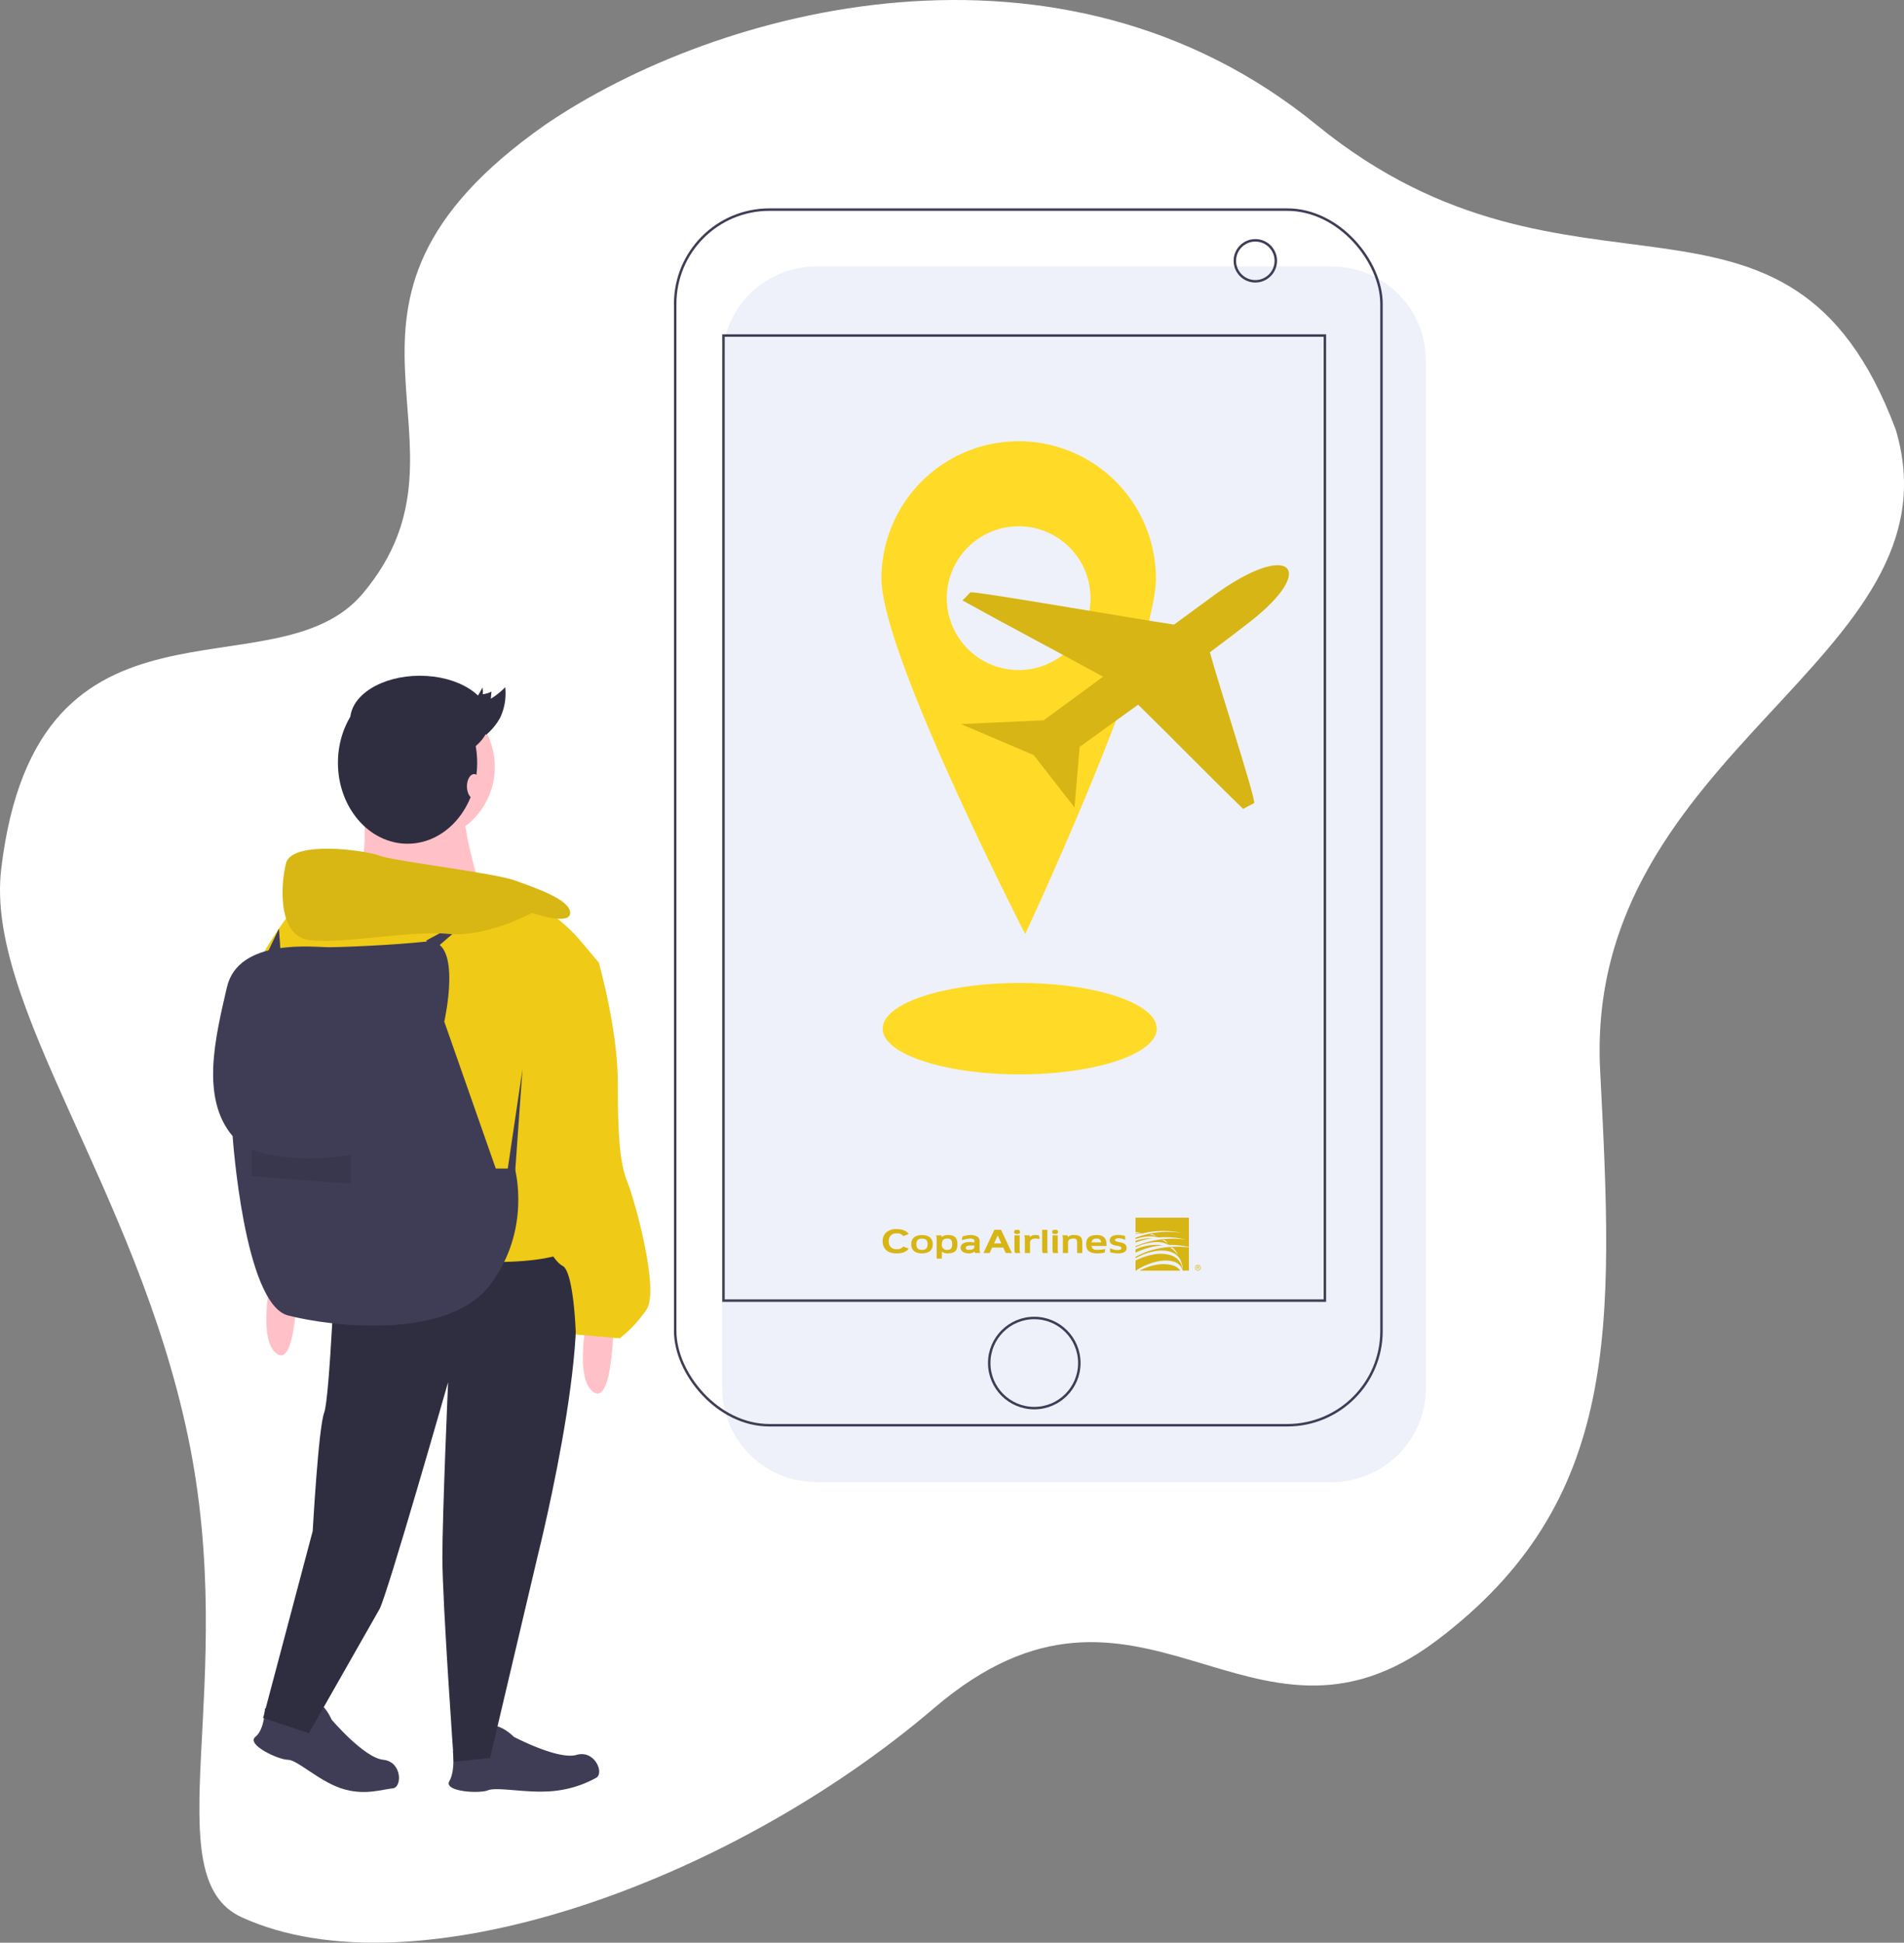<svg xmlns="http://www.w3.org/2000/svg" width="770.976" height="786.266" viewBox="0 0 770.976 786.266">
  <rect x="0" y="0" width="770.976" height="786.266" fill="#808080" stroke="none"/>
  <g id="copa1" transform="translate(-261.6 -5560.161)">
    <path id="Trazado_511" data-name="Trazado 511" d="M7069.453,5691.431c52.452-62.213-31.375-115.888,73.813-189.7,69.823-47.66,208.55-84.694,312.469,0s190.97,7.245,234.5,123.314c27.748,93.037-126.395,129.318-119.7,259.342,5.305,102.978,8.886,174.331-66.377,230.869s-119.877-44.07-203.3,27.2-211.072,116.31-280.379,84.694c-35.954-16.4-.728-94.127-21.763-194.6s-82.226-174.509-75.616-229.77C6937.56,5681.864,7033.838,5733.674,7069.453,5691.431Z" transform="translate(-6661 109)" fill="#fff"/>
    <g id="undraw_traveling_t8y2" transform="translate(272 5640.5)">
      <path id="Trazado_512" data-name="Trazado 512" d="M38.142,0H246.858A38.142,38.142,0,0,1,285,38.142V453.858A38.142,38.142,0,0,1,246.858,492H38.142A38.142,38.142,0,0,1,0,453.858V38.142A38.142,38.142,0,0,1,38.142,0Z" transform="translate(282 27.5)" fill="#eef1f9"/>
      <rect id="Rectángulo_113" data-name="Rectángulo 113" width="286" height="492" rx="38.142" transform="translate(263 4.5)" fill="none" stroke="#3f3d56" stroke-miterlimit="10" stroke-width="1"/>
      <rect id="Rectángulo_114" data-name="Rectángulo 114" width="243.524" height="390.594" transform="translate(282.555 55.47)" fill="none" stroke="#3f3d56" stroke-miterlimit="10" stroke-width="1"/>
      <circle id="Elipse_53" data-name="Elipse 53" cx="8.292" cy="8.292" r="8.292" transform="translate(489.62 16.93)" fill="none" stroke="#3f3d56" stroke-miterlimit="10" stroke-width="1"/>
      <circle id="Elipse_54" data-name="Elipse 54" cx="18.242" cy="18.242" r="18.242" transform="translate(390.161 453.088)" fill="none" stroke="#3f3d56" stroke-miterlimit="10" stroke-width="1"/>
      <path id="Trazado_491" data-name="Trazado 491" d="M757.044,174.035A55.563,55.563,0,0,0,701.48,229.6c0,30.687,58.209,143.869,58.209,143.869S812.607,260.285,812.607,229.6a55.563,55.563,0,0,0-55.564-55.564Zm0,92.606a29.1,29.1,0,1,1,29.1-29.1,29.1,29.1,0,0,1-29.1,29.1Z" transform="translate(-354.963 -75.782)" fill="#ffda27"/>
      <ellipse id="Elipse_55" data-name="Elipse 55" cx="55.5" cy="18.5" rx="55.5" ry="18.5" transform="translate(347 317.5)" fill="#ffda27"/>
      <path id="Trazado_495" data-name="Trazado 495" d="M296.406,797.414s7.721,3.861,13.126,4.633,8.445-4.695,7.311-6.594,3.5-.355,6.587,6.594c0,0,13.126,15.442,20.848,16.215s7.782,11.226,3.861,11.582c-4.247.386-11.582,3.088-20.848,0s-17.759-11.582-21.62-11.582-16.987-6.177-13.126-9.266S296.406,797.414,296.406,797.414Z" transform="translate(-199.532 -186.371)" fill="#3f3d56"/>
      <path id="Trazado_496" data-name="Trazado 496" d="M388.776,816.871a42.873,42.873,0,0,0,11.781-.723c5.305-1.289,6.1-7.494,4.341-8.837s3.117-1.628,8.564,3.678c0,0,17.921,9.467,25.377,7.318s11.392,7.535,7.884,9.322a44.735,44.735,0,0,1-19.341,5.457c-9.75.571-20.806-1.881-24.391-.448s-18.066.57-15.628-3.731S388.776,816.871,388.776,816.871Z" transform="translate(-215.801 -188.383)" fill="#3f3d56"/>
      <circle id="Elipse_71" data-name="Elipse 71" cx="30.113" cy="30.113" r="30.113" transform="translate(129.736 199.956)" fill="#ffc1c7"/>
      <path id="Trazado_497" data-name="Trazado 497" d="M343.372,352.666S348,385.1,337.195,389.728s54.821,3.089,54.821,3.089-9.266-29.341-6.949-37.062S343.372,352.666,343.372,352.666Z" transform="translate(-207.073 -110.628)" fill="#ffc1c7"/>
      <path id="Trazado_498" data-name="Trazado 498" d="M325.812,574.374s-2.316,58.682-4.633,64.859-4.633,47.872-4.633,47.872l-20.075,75.669L315,768.951s25.48-44.784,28.568-50.189,27.8-91.883,27.8-91.883-2.316,53.277-2.316,71.036,4.633,82.618,4.633,82.618l14.67-1.544,19.3-81.846s27.8-110.415,9.266-122.769S325.812,574.374,325.812,574.374Z" transform="translate(-200.322 -147.797)" fill="#2f2e41"/>
      <path id="Trazado_499" data-name="Trazado 499" d="M465.212,597.058s.772,44.784-8.493,37.834,0-41.7,0-41.7Z" transform="translate(-226.992 -151.95)" fill="#ffc1c7"/>
      <path id="Trazado_500" data-name="Trazado 500" d="M310.634,578.434s.772,44.784-8.493,37.834,0-41.7,0-41.7Z" transform="translate(-200.587 -148.769)" fill="#ffc1c7"/>
      <path id="Trazado_501" data-name="Trazado 501" d="M422.867,418.634s-15.443-17.759-28.569-15.443-84.934,1.544-84.934,1.544-23.936,30.113-17.759,36.29,26.252,115.82,26.252,115.82,53.277-6.949,71.808-6.949,26.252-3.089,26.252-3.089S391.209,497.391,402.791,475s28.569-46.328,28.569-46.328Z" transform="translate(-199.317 -119.458)" fill="#efca16"/>
      <path id="Trazado_502" data-name="Trazado 502" d="M440.239,428.376l13.126,4.633s7.721,27.025,7.721,48.644.772,32.429,3.861,40.151,13.126,44.011,7.721,51.733a51.489,51.489,0,0,1-10.81,11.582L444.1,583.574s-.772-25.48-5.4-27.8-10.81-16.987-10.81-16.987-14.67-47.1-5.4-62.543S440.239,428.376,440.239,428.376Z" transform="translate(-221.322 -123.796)" fill="#efca16"/>
      <path id="Trazado_503" data-name="Trazado 503" d="M365.652,456.139s7.721-33.974-6.949-32.429-34.746,2.316-40.151,2.316-36.29-3.861-40.923,16.215-10.81,44.784,2.316,60.226c0,0,4.633,67.947,22.392,72.58s64.859,10.038,81.846-12.354,10.038-47.1,10.038-47.1H386.5Z" transform="translate(-196.151 -122.99)" fill="#3f3d56"/>
      <path id="Trazado_504" data-name="Trazado 504" d="M248.163,467.338l6.177-41.7-3.088,43.239Z" transform="translate(-53.182 -73.19)" fill="#3f3d56"/>
      <path id="Trazado_505" data-name="Trazado 505" d="M290.883,525.22s13.126,6.177,40.151,2.316v11.582l-40.151-3.089Z" transform="translate(-199.368 -140.338)" opacity="0.1"/>
      <path id="Trazado_506" data-name="Trazado 506" d="M208.587,360.56l20.075-10.81-16.987,14.671Z" transform="translate(-46.422 -60.226)" fill="#3f3d56"/>
      <path id="Trazado_507" data-name="Trazado 507" d="M406.96,404.4s15.443,5.4,15.443,0-13.9-10.038-22.392-13.126-48.644-7.721-54.821-10.038-35.518-6.177-37.834,3.089-3.089,28.569,8.493,30.885,41.7-3.861,57.138-2.316S406.96,404.4,406.96,404.4Z" transform="translate(-201.942 -115.265)" fill="#efca16"/>
      <path id="Trazado_508" data-name="Trazado 508" d="M406.96,404.4s15.443,5.4,15.443,0-13.9-10.038-22.392-13.126-48.644-7.721-54.821-10.038-35.518-6.177-37.834,3.089-3.089,28.569,8.493,30.885,41.7-3.861,57.138-2.316S406.96,404.4,406.96,404.4Z" transform="translate(-201.942 -115.265)" opacity="0.1"/>
      <path id="Trazado_509" data-name="Trazado 509" d="M130.367,367.965l5.248-11.023.93,13.34Z" transform="translate(-33.061 -61.455)" fill="#3f3d56"/>
      <ellipse id="Elipse_72" data-name="Elipse 72" cx="28.192" cy="32.753" rx="28.192" ry="32.753" transform="translate(126.438 195.645)" fill="#2f2e41"/>
      <ellipse id="Elipse_73" data-name="Elipse 73" cx="28.192" cy="17.827" rx="28.192" ry="17.827" transform="translate(131.413 193.158)" fill="#2f2e41"/>
      <ellipse id="Elipse_74" data-name="Elipse 74" cx="2.902" cy="4.975" rx="2.902" ry="4.975" transform="translate(178.677 232.958)" fill="#ffc1c7"/>
      <path id="Trazado_510" data-name="Trazado 510" d="M394.618,308.295c2.966-1.623,5.5-4.558,7.4-8.567a9.039,9.039,0,0,1,.148,2.712,10.267,10.267,0,0,0,3.531-1.064l-.265,2.89a29.811,29.811,0,0,0,5.828-4.666,22.947,22.947,0,0,1-2.041,12.32,24.635,24.635,0,0,1-5.7,6.959" transform="translate(-217.087 -101.799)" fill="#2f2e41"/>
      <path id="iconfinder_airplane1_216191" d="M102.221,12.362,86.307,24.038C69.993,21.663,4.665,10.225,3.81,11.008,2.856,11.886,2.519,12.49.6,14.247,19.45,24.72,38.651,34.73,57.546,45.139L33.506,62.777,0,64.309H0L29.453,76.841,45.985,98.047h0l2.077-24.5c7.864-5.719,15.783-11.4,23.684-17.093,14.343,14,28.125,28.234,42.542,42.2,2.395-1.409,3.218-1.652,4.415-2.356,1.079-.631-15.01-50.04-17.9-61.048q8.129-6.06,16.089-12.239C145.131,1.056,133.033-10.249,102.221,12.362Z" transform="translate(378.712 148.415)" fill="#d7b514" fill-rule="evenodd"/>
    </g>
    <g id="Navigation" transform="translate(618.932 6052.773)">
      <g id="GlobalNav_Guest_Large" data-name="GlobalNav/Guest/Large" transform="translate(0.068 0.226)">
        <g id="LOGO" transform="translate(0 0)">
          <g id="Group" transform="translate(0)">
            <path id="Fill-65" d="M73.686,13.687l-1.46-3.2-1.472,3.2ZM70.867,8.212h2.718c.472,1.017,4.386,9.38,4.386,9.38H75.487l-1.022-2.2h-4.51l-.994,2.2H66.466Z" transform="translate(-25.63 -3.301)" fill="#d7b514" fill-rule="evenodd"/>
            <path id="Fill-66" d="M122.967,11.627a3.283,3.283,0,0,0-2.34.821l-.129-.679h-2.126a3.961,3.961,0,0,1,.225,1.144v5.995h2.1V14.751c0-1.113.694-1.691,2.268-1.691.865,0,1.4.284,1.4,1.691v4.158h2.094V14.751c0-2.121-.691-3.124-3.489-3.124" transform="translate(-45.614 -4.616)" fill="#d7b514" fill-rule="evenodd"/>
            <path id="Fill-67" d="M136.261,14.636c.122-.88.525-1.554,2.183-1.554a1.575,1.575,0,0,1,1.723,1.554Zm2.183-2.97c-3.57,0-4.364,1.658-4.364,3.689,0,2.053.779,3.717,4.538,3.717a15.672,15.672,0,0,0,2.955-.315c.057-.364.178-1.153.218-1.423a23.583,23.583,0,0,1-3.172.318c-1.747,0-2.215-.66-2.358-1.578H142.3v-.718C142.3,12.8,140.924,11.666,138.445,11.666Z" transform="translate(-51.661 -4.631)" fill="#d7b514" fill-rule="evenodd"/>
            <path id="Fill-68" d="M23.246,17.659c-1.755,0-2.276-.866-2.276-2.3,0-1.409.521-2.27,2.276-2.27s2.27.861,2.27,2.27c0,1.435-.526,2.3-2.27,2.3m0-6c-2.624,0-4.373,1.143-4.373,3.7,0,2.588,1.749,3.717,4.373,3.717s4.362-1.129,4.362-3.717c0-2.558-1.742-3.7-4.362-3.7" transform="translate(-7.308 -4.627)" fill="#d7b514" fill-rule="evenodd"/>
            <path id="Fill-69" d="M57.006,16.192c0,1.323-1.279,1.439-2.449,1.439-.4,0-1.043-.086-1.043-.867,0-.515.707-.86,1.567-.86h1.925ZM59.1,13.924c0-1.437-1.552-2.3-3.842-2.3a11.073,11.073,0,0,0-3.128.627c-.047.3-.2,1.242-.226,1.439a17.34,17.34,0,0,1,3.354-.634c1.147,0,1.749.388,1.749.949v.606s-1.416-.138-1.925-.138c-2.286,0-3.67.81-3.67,2.287,0,1.872,2.083,2.28,3.145,2.28a3.726,3.726,0,0,0,2.535-.7l.121.56h2.1a4.363,4.363,0,0,1-.215-1.278Z" transform="translate(-19.835 -4.616)" fill="#d7b514" fill-rule="evenodd"/>
            <path id="Fill-70" d="M5.785,7.764c2.463,0,3.993.768,4.843,1.982l-2.2.847A2.966,2.966,0,0,0,5.813,9.479H5.758a2.992,2.992,0,0,0-2.582,1.059,3.411,3.411,0,0,0-.649,2.085v.134h0a3.525,3.525,0,0,0,.651,2.063,2.994,2.994,0,0,0,2.582,1.059h.054A2.987,2.987,0,0,0,8.4,14.8l2.224.846c-.854,1.2-2.4,1.931-4.831,1.931H5.785c-2.161,0-3.61-.566-4.5-1.54A4.794,4.794,0,0,1,.068,12.71v-.087a4.771,4.771,0,0,1,1.216-3.3,5.808,5.808,0,0,1,4.5-1.562" transform="translate(-0.068 -3.128)" fill="#d7b514" fill-rule="evenodd"/>
            <path id="Fill-71" d="M107.2,16.463V8.218h-2.1v8.245a3.623,3.623,0,0,0,.223,1.134h2.1a3.867,3.867,0,0,1-.224-1.134" transform="translate(-40.503 -3.303)" fill="#d7b514" fill-rule="evenodd"/>
            <path id="Fill-72" d="M95.661,14.737c.009-1.1.828-1.678,2.272-1.678.24,0,1.186.119,1.591.172-.018-.184-.164-1.069-.224-1.435a9.4,9.4,0,0,0-1.367-.17,3.289,3.289,0,0,0-2.3.787l-.177-.645H93.341a4.113,4.113,0,0,1,.221,1.126v6.011h2.1Z" transform="translate(-35.977 -4.616)" fill="#d7b514" fill-rule="evenodd"/>
            <path id="Fill-73" d="M39.863,17.643a2,2,0,0,1-2.27-2.3c.038-1.368.491-2.274,2.27-2.274,1.611,0,1.924,1.006,1.924,2.274,0,1.286-.313,2.3-1.924,2.3m0-6a4.271,4.271,0,0,0-2.322.762s-.112-.422-.159-.617H35.271a4.6,4.6,0,0,1,.225,1.288v8.114h2.1V18.361a3.9,3.9,0,0,0,2.27.7c3.516,0,4.024-1.665,4.024-3.717,0-2.032-.507-3.707-4.024-3.707" transform="translate(-13.621 -4.621)" fill="#d7b514" fill-rule="evenodd"/>
            <path id="Fill-74" d="M155.835,12.006v1.615a5.546,5.546,0,0,0-2.624-.666,2.751,2.751,0,0,0-1.131.182.578.578,0,0,0-.381.535c0,.338.547.609,1.632.82l.082.017.643.124a3.608,3.608,0,0,1,1.79.773,1.891,1.891,0,0,1,.566,1.443,1.813,1.813,0,0,1-.865,1.648,4.934,4.934,0,0,1-2.6.545,12.237,12.237,0,0,1-1.582-.105,13.991,13.991,0,0,1-1.635-.333V16.975a7.522,7.522,0,0,0,1.506.537,6.154,6.154,0,0,0,1.482.189,2.908,2.908,0,0,0,1.189-.193.608.608,0,0,0,.405-.556.633.633,0,0,0-.286-.546,4.735,4.735,0,0,0-1.363-.4l-.621-.117a3.877,3.877,0,0,1-1.863-.747,1.734,1.734,0,0,1-.587-1.369,1.77,1.77,0,0,1,.89-1.586,4.61,4.61,0,0,1,2.508-.573,11.363,11.363,0,0,1,1.452.095,9.773,9.773,0,0,1,1.395.3" transform="translate(-57.632 -4.61)" fill="#d7b514" fill-rule="evenodd"/>
            <path id="Fill-75" d="M112.889,9.9a1.692,1.692,0,0,0,.934-.18.791.791,0,0,0,.251-.673.783.783,0,0,0-.24-.652,2.417,2.417,0,0,0-1.867.008.8.8,0,0,0-.245.676.757.757,0,0,0,.234.645,1.719,1.719,0,0,0,.934.176m1.051,6.558V10.454h-2.094v6.009a3.51,3.51,0,0,0,.226,1.134h2.093a3.83,3.83,0,0,1-.226-1.134" transform="translate(-43.053 -3.303)" fill="#d7b514" fill-rule="evenodd"/>
            <path id="Fill-76" d="M87.843,9.9a1.7,1.7,0,0,0,.934-.18.8.8,0,0,0,.254-.673.789.789,0,0,0-.245-.652,2.41,2.41,0,0,0-1.864.008.808.808,0,0,0-.247.676.756.756,0,0,0,.238.645,1.691,1.691,0,0,0,.929.176M88.9,16.463V10.454H86.8v6.009a3.482,3.482,0,0,0,.229,1.134h2.09a3.849,3.849,0,0,1-.223-1.134" transform="translate(-33.411 -3.303)" fill="#d7b514" fill-rule="evenodd"/>
            <path id="Fill-77" d="M207.26,32.552h-.213v-.34h.341c.145,0,.325.024.325.164,0,.209-.288.177-.453.177m.635-.177c0-.284-.231-.347-.468-.347h-.563v1.321h.183v-.6h.213l.4.6h.221l-.4-.6c.236-.009.415-.105.415-.371" transform="translate(-79.682 -12.469)" fill="#d7b514" fill-rule="evenodd"/>
            <path id="Fill-78" d="M206.824,33.386a1.011,1.011,0,1,1,1.027-1,1.023,1.023,0,0,1-1.027,1m0-2.187a1.187,1.187,0,1,0,1.213,1.183,1.181,1.181,0,0,0-1.213-1.183" transform="translate(-79.201 -12.15)" fill="#d7b514" fill-rule="evenodd"/>
            <path id="Fill-79" d="M166.567,14.792v.677a31.462,31.462,0,0,1,6.878-1.76,20.827,20.827,0,0,0-6.878,1.083" transform="translate(-64.168 -5.415)" fill="#d7b514" fill-rule="evenodd"/>
            <path id="Fill-80" d="M179.2,10.31a8.683,8.683,0,0,0-1.854-1.049c.247-.016.5-.055.792-.07a6.8,6.8,0,0,1,1.447,1.242ZM174.12,7.493a9.285,9.285,0,0,0-1.906-.448c.288-.064.571-.118.894-.158a6.552,6.552,0,0,1,1.675.708Zm-7.554-1.454a15.327,15.327,0,0,1,2.1.289l-1.354.172c-.231.01-.49.03-.75.056v.3a18.069,18.069,0,0,1,3.05-.309,35.7,35.7,0,0,1,15.943-.121,37.037,37.037,0,0,0-18.993,1.917v.522a20.277,20.277,0,0,1,4.011-.934,13.692,13.692,0,0,1,5.316.3,34.587,34.587,0,0,1,11.116.914,37.793,37.793,0,0,0-20.442,2.65v.419a21.464,21.464,0,0,1,7.56-2.075,10.679,10.679,0,0,1,5.976,1.131,33.035,33.035,0,0,1,8.078.8V.226H166.566Z" transform="translate(-64.167 -0.226)" fill="#d7b514" fill-rule="evenodd"/>
            <path id="Fill-81" d="M166.567,19.946v1.309a31.749,31.749,0,0,1,11.038-3,20.56,20.56,0,0,0-11.038,1.687" transform="translate(-64.168 -7.092)" fill="#d7b514" fill-rule="evenodd"/>
            <path id="Fill-82" d="M183.157,21.992a6.45,6.45,0,0,0-2.635-2.242c.344-.041.777-.053,1.1-.068a1.77,1.77,0,0,1,.328.318,8.326,8.326,0,0,1,1.752,2.59Zm-16.59,1.475v.544c.261-.148.522-.289.768-.42a23.23,23.23,0,0,1,5.822-2.2,16.718,16.718,0,0,1,5.278-.444c3.108.278,5.339,1.627,6.414,3.957a10.628,10.628,0,0,1,.851,3.343l-.373-.924a4.67,4.67,0,0,0-.469-1.36,7.09,7.09,0,0,0-4.44-3.29,14.768,14.768,0,0,0-6.987-.119,27.24,27.24,0,0,0-6.865,2.393V29h.216a18.511,18.511,0,0,1,4.275-2.3c3.926-1.679,7.745-2.187,10.612-1.431A5.406,5.406,0,0,1,185.709,29h2.472V19.6C184.645,19.2,175.22,18.547,166.567,23.467Z" transform="translate(-64.168 -7.579)" fill="#d7b514" fill-rule="evenodd"/>
            <path id="Fill-83" d="M182.343,31.2a14.747,14.747,0,0,0-6.424-.084,21.12,21.12,0,0,0-6.522,2.308h16.415a5.944,5.944,0,0,0-3.469-2.225" transform="translate(-65.257 -11.999)" fill="#d7b514" fill-rule="evenodd"/>
          </g>
        </g>
      </g>
    </g>
  </g>
</svg>
